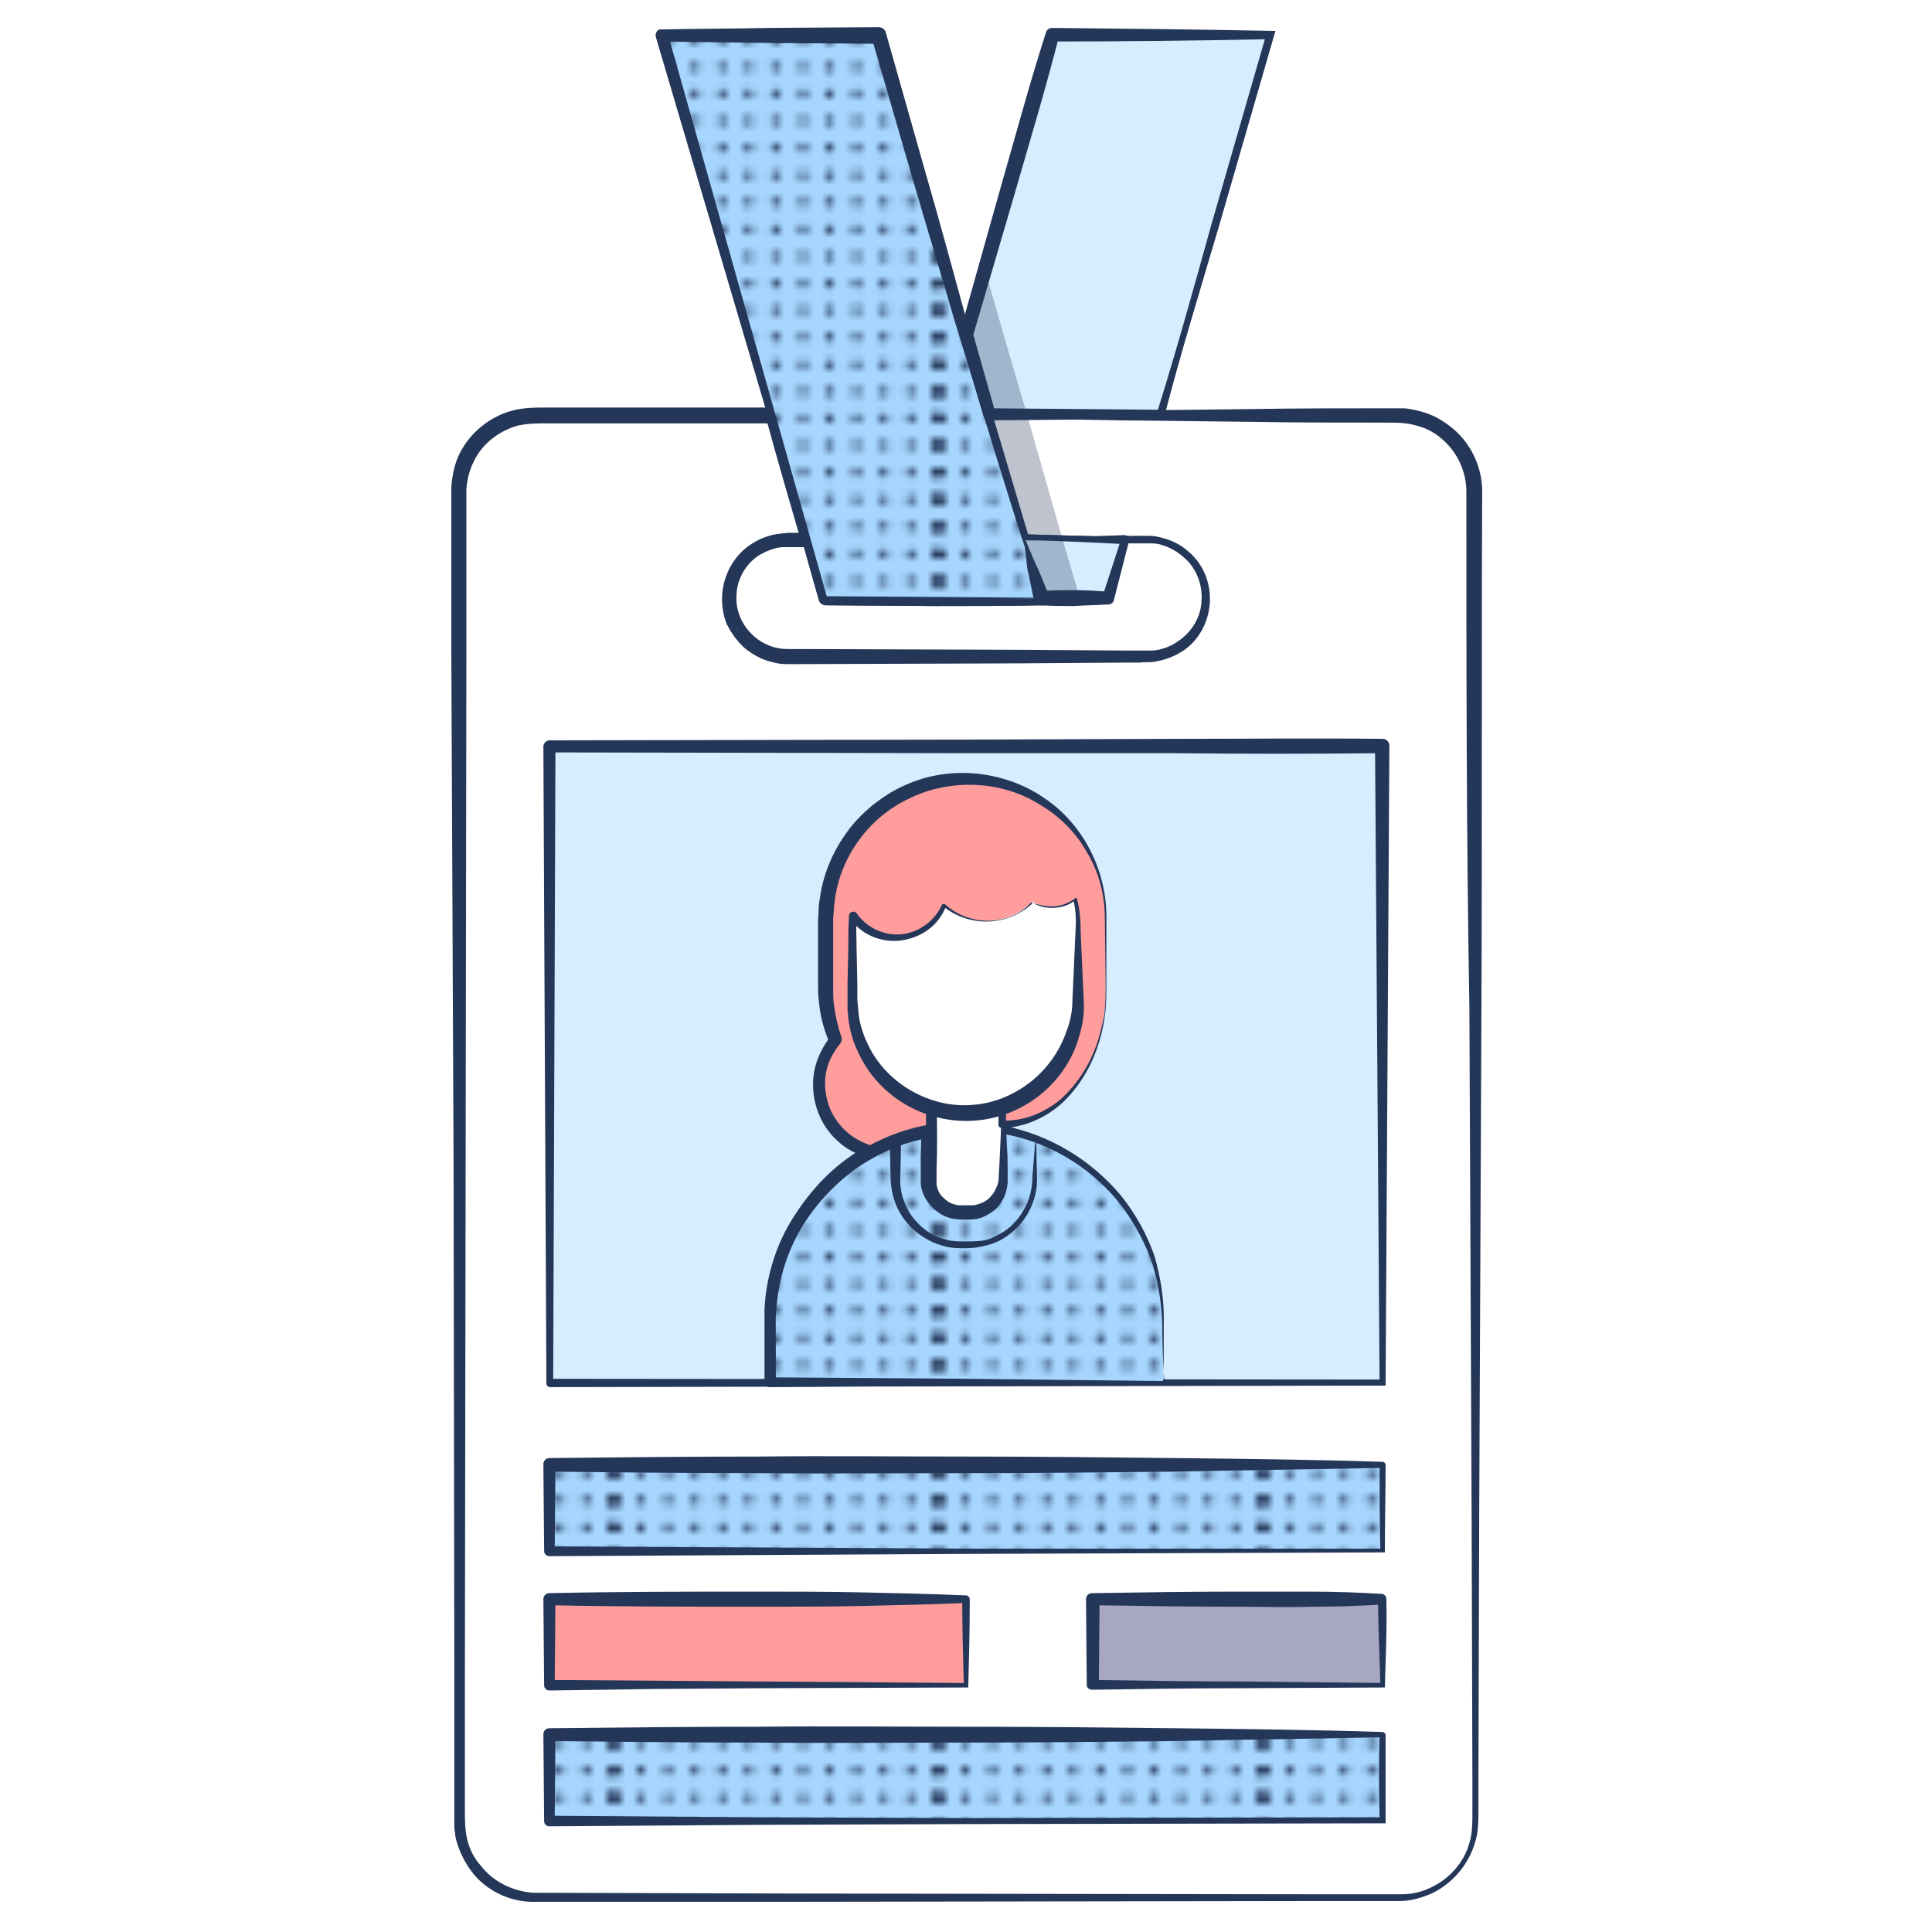 <?xml version="1.0" encoding="utf-8"?>
<!-- Generator: Adobe Illustrator 22.1.0, SVG Export Plug-In . SVG Version: 6.00 Build 0)  -->
<svg version="1.1" id="Layer_1" xmlns="http://www.w3.org/2000/svg" xmlns:xlink="http://www.w3.org/1999/xlink" x="0px" y="0px"
	 viewBox="0 0 256 256" style="enable-background:new 0 0 256 256;" xml:space="preserve">
<style type="text/css">
	.st0{fill:none;}
	.st1{fill:#253759;}
	.st2{clip-path:url(#SVGID_2_);fill:#253759;}
	.st3{clip-path:url(#SVGID_4_);fill:#253759;}
	.st4{fill:#FFFFFF;}
	.st5{fill:#D6ECFF;}
	.st6{fill:#A6D6FF;}
	.st7{fill:url(#SVGID_7_);}
	.st8{fill:url(#SVGID_8_);}
	.st9{fill:url(#SVGID_9_);}
	.st10{fill:#FF9D9D;}
	.st11{fill:#A8A7C2;}
	.st12{fill:url(#SVGID_10_);}
	.st13{opacity:0.3;fill:#253759;}
</style>
<pattern  x="-3588" y="-276" width="42.9" height="43" patternUnits="userSpaceOnUse" id="New_Pattern_Swatch_1" viewBox="43 -43 42.9 43" style="overflow:visible;">
	<g>
		<rect x="43" y="-43" class="st0" width="42.9" height="43"/>
		<g>
			<g>
				<circle class="st1" cx="85.9" cy="-41.2" r="0.6"/>
				<circle class="st1" cx="85.9" cy="-37.6" r="0.6"/>
				<circle class="st1" cx="85.9" cy="-34" r="0.6"/>
				<circle class="st1" cx="85.9" cy="-30.4" r="0.6"/>
				<circle class="st1" cx="85.9" cy="-26.9" r="0.6"/>
				<circle class="st1" cx="85.9" cy="-23.3" r="0.6"/>
				<circle class="st1" cx="85.9" cy="-19.7" r="0.6"/>
				<circle class="st1" cx="85.9" cy="-16.1" r="0.6"/>
				<circle class="st1" cx="85.9" cy="-12.6" r="0.6"/>
				<circle class="st1" cx="85.9" cy="-9" r="0.6"/>
				<circle class="st1" cx="85.9" cy="-5.4" r="0.6"/>
				<circle class="st1" cx="85.9" cy="-1.8" r="0.6"/>
				<circle class="st1" cx="85.8" cy="-41.2" r="0.6"/>
				<circle class="st1" cx="85.8" cy="-37.6" r="0.6"/>
				<circle class="st1" cx="85.8" cy="-34" r="0.6"/>
				<circle class="st1" cx="85.8" cy="-30.4" r="0.6"/>
				<circle class="st1" cx="85.8" cy="-26.9" r="0.6"/>
				<circle class="st1" cx="85.8" cy="-23.3" r="0.6"/>
				<circle class="st1" cx="85.8" cy="-19.7" r="0.6"/>
				<circle class="st1" cx="85.8" cy="-16.1" r="0.6"/>
				<circle class="st1" cx="85.8" cy="-12.6" r="0.6"/>
				<circle class="st1" cx="85.8" cy="-9" r="0.6"/>
				<circle class="st1" cx="85.8" cy="-5.4" r="0.6"/>
				<circle class="st1" cx="85.8" cy="-1.8" r="0.6"/>
			</g>
			<g>
				<defs>
					<rect id="SVGID_1_" x="85.8" y="-43" width="43" height="43"/>
				</defs>
				<clipPath id="SVGID_2_">
					<use xlink:href="#SVGID_1_"  style="overflow:visible;"/>
				</clipPath>
				<circle class="st2" cx="85.8" cy="-41.2" r="0.6"/>
				<circle class="st2" cx="85.8" cy="-37.6" r="0.6"/>
				<circle class="st2" cx="85.8" cy="-34" r="0.6"/>
				<circle class="st2" cx="85.8" cy="-30.4" r="0.6"/>
				<circle class="st2" cx="85.8" cy="-26.9" r="0.6"/>
				<circle class="st2" cx="85.8" cy="-23.3" r="0.6"/>
				<circle class="st2" cx="85.8" cy="-19.7" r="0.6"/>
				<circle class="st2" cx="85.8" cy="-16.1" r="0.6"/>
				<circle class="st2" cx="85.8" cy="-12.6" r="0.6"/>
				<circle class="st2" cx="85.8" cy="-9" r="0.6"/>
				<circle class="st2" cx="85.8" cy="-5.4" r="0.6"/>
				<circle class="st2" cx="85.8" cy="-1.8" r="0.6"/>
				<circle class="st2" cx="85.7" cy="-41.2" r="0.6"/>
				<circle class="st2" cx="85.7" cy="-37.6" r="0.6"/>
				<circle class="st2" cx="85.7" cy="-34" r="0.6"/>
				<circle class="st2" cx="85.7" cy="-30.4" r="0.6"/>
				<circle class="st2" cx="85.7" cy="-26.9" r="0.6"/>
				<circle class="st2" cx="85.7" cy="-23.3" r="0.6"/>
				<circle class="st2" cx="85.7" cy="-19.7" r="0.6"/>
				<circle class="st2" cx="85.7" cy="-16.1" r="0.6"/>
				<circle class="st2" cx="85.7" cy="-12.6" r="0.6"/>
				<circle class="st2" cx="85.7" cy="-9" r="0.6"/>
				<circle class="st2" cx="85.7" cy="-5.4" r="0.6"/>
				<circle class="st2" cx="85.7" cy="-1.8" r="0.6"/>
			</g>
		</g>
		<g>
			<g>
				<circle class="st1" cx="85.9" cy="-41.2" r="0.6"/>
				<circle class="st1" cx="85.9" cy="-37.6" r="0.6"/>
				<circle class="st1" cx="85.9" cy="-34" r="0.6"/>
				<circle class="st1" cx="85.9" cy="-30.4" r="0.6"/>
				<circle class="st1" cx="85.9" cy="-26.9" r="0.6"/>
				<circle class="st1" cx="85.9" cy="-23.3" r="0.6"/>
				<circle class="st1" cx="85.9" cy="-19.7" r="0.6"/>
				<circle class="st1" cx="85.9" cy="-16.1" r="0.6"/>
				<circle class="st1" cx="85.9" cy="-12.6" r="0.6"/>
				<circle class="st1" cx="85.9" cy="-9" r="0.6"/>
				<circle class="st1" cx="85.9" cy="-5.4" r="0.6"/>
				<circle class="st1" cx="85.9" cy="-1.8" r="0.6"/>
				<circle class="st1" cx="43" cy="-41.2" r="0.6"/>
				<circle class="st1" cx="46.5" cy="-41.2" r="0.6"/>
				<circle class="st1" cx="50.1" cy="-41.2" r="0.6"/>
				<circle class="st1" cx="53.7" cy="-41.2" r="0.6"/>
				<circle class="st1" cx="43" cy="-37.6" r="0.6"/>
				<circle class="st1" cx="46.5" cy="-37.6" r="0.6"/>
				<circle class="st1" cx="50.1" cy="-37.6" r="0.6"/>
				<circle class="st1" cx="53.7" cy="-37.6" r="0.6"/>
				<circle class="st1" cx="43" cy="-34" r="0.6"/>
				<circle class="st1" cx="46.5" cy="-34" r="0.6"/>
				<circle class="st1" cx="50.1" cy="-34" r="0.6"/>
				<circle class="st1" cx="53.7" cy="-34" r="0.6"/>
				<circle class="st1" cx="43" cy="-30.4" r="0.6"/>
				<circle class="st1" cx="46.5" cy="-30.4" r="0.6"/>
				<circle class="st1" cx="50.1" cy="-30.4" r="0.6"/>
				<circle class="st1" cx="53.7" cy="-30.4" r="0.6"/>
				<circle class="st1" cx="43" cy="-26.9" r="0.6"/>
				<circle class="st1" cx="46.5" cy="-26.9" r="0.6"/>
				<circle class="st1" cx="50.1" cy="-26.9" r="0.6"/>
				<circle class="st1" cx="53.7" cy="-26.9" r="0.6"/>
				<circle class="st1" cx="43" cy="-23.3" r="0.6"/>
				<circle class="st1" cx="46.5" cy="-23.3" r="0.6"/>
				<circle class="st1" cx="50.1" cy="-23.3" r="0.6"/>
				<circle class="st1" cx="53.7" cy="-23.3" r="0.6"/>
				<circle class="st1" cx="57.3" cy="-41.2" r="0.6"/>
				<circle class="st1" cx="60.8" cy="-41.2" r="0.6"/>
				<circle class="st1" cx="64.4" cy="-41.2" r="0.6"/>
				<circle class="st1" cx="68" cy="-41.2" r="0.6"/>
				<circle class="st1" cx="71.5" cy="-41.2" r="0.6"/>
				<circle class="st1" cx="57.3" cy="-37.6" r="0.6"/>
				<circle class="st1" cx="60.8" cy="-37.6" r="0.6"/>
				<circle class="st1" cx="64.4" cy="-37.6" r="0.6"/>
				<circle class="st1" cx="68" cy="-37.6" r="0.6"/>
				<circle class="st1" cx="71.5" cy="-37.6" r="0.6"/>
				<circle class="st1" cx="57.3" cy="-34" r="0.6"/>
				<circle class="st1" cx="60.8" cy="-34" r="0.6"/>
				<circle class="st1" cx="64.4" cy="-34" r="0.6"/>
				<circle class="st1" cx="68" cy="-34" r="0.6"/>
				<circle class="st1" cx="71.5" cy="-34" r="0.6"/>
				<circle class="st1" cx="57.3" cy="-30.4" r="0.6"/>
				<circle class="st1" cx="60.8" cy="-30.4" r="0.6"/>
				<circle class="st1" cx="64.4" cy="-30.4" r="0.6"/>
				<circle class="st1" cx="68" cy="-30.4" r="0.6"/>
				<circle class="st1" cx="71.5" cy="-30.4" r="0.6"/>
				<circle class="st1" cx="57.3" cy="-26.9" r="0.6"/>
				<circle class="st1" cx="60.8" cy="-26.9" r="0.6"/>
				<circle class="st1" cx="64.4" cy="-26.9" r="0.6"/>
				<circle class="st1" cx="68" cy="-26.9" r="0.6"/>
				<circle class="st1" cx="71.5" cy="-26.9" r="0.6"/>
				<circle class="st1" cx="57.3" cy="-23.3" r="0.6"/>
				<circle class="st1" cx="60.8" cy="-23.3" r="0.6"/>
				<circle class="st1" cx="64.4" cy="-23.3" r="0.6"/>
				<circle class="st1" cx="68" cy="-23.3" r="0.6"/>
				<circle class="st1" cx="71.5" cy="-23.3" r="0.6"/>
				<circle class="st1" cx="75.1" cy="-41.2" r="0.6"/>
				<circle class="st1" cx="78.7" cy="-41.2" r="0.6"/>
				<circle class="st1" cx="82.3" cy="-41.2" r="0.6"/>
				<circle class="st1" cx="85.8" cy="-41.2" r="0.6"/>
				<circle class="st1" cx="75.1" cy="-37.6" r="0.6"/>
				<circle class="st1" cx="78.7" cy="-37.6" r="0.6"/>
				<circle class="st1" cx="82.3" cy="-37.6" r="0.6"/>
				<circle class="st1" cx="85.8" cy="-37.6" r="0.6"/>
				<circle class="st1" cx="75.1" cy="-34" r="0.6"/>
				<circle class="st1" cx="78.7" cy="-34" r="0.6"/>
				<circle class="st1" cx="82.3" cy="-34" r="0.6"/>
				<circle class="st1" cx="85.8" cy="-34" r="0.6"/>
				<circle class="st1" cx="75.1" cy="-30.4" r="0.6"/>
				<circle class="st1" cx="78.7" cy="-30.4" r="0.6"/>
				<circle class="st1" cx="82.3" cy="-30.4" r="0.6"/>
				<circle class="st1" cx="85.8" cy="-30.4" r="0.6"/>
				<circle class="st1" cx="75.1" cy="-26.9" r="0.6"/>
				<circle class="st1" cx="78.7" cy="-26.9" r="0.6"/>
				<circle class="st1" cx="82.3" cy="-26.9" r="0.6"/>
				<circle class="st1" cx="85.8" cy="-26.9" r="0.6"/>
				<circle class="st1" cx="75.1" cy="-23.3" r="0.6"/>
				<circle class="st1" cx="78.7" cy="-23.3" r="0.6"/>
				<circle class="st1" cx="82.3" cy="-23.3" r="0.6"/>
				<circle class="st1" cx="85.8" cy="-23.3" r="0.6"/>
				<circle class="st1" cx="43" cy="-19.7" r="0.6"/>
				<circle class="st1" cx="46.5" cy="-19.7" r="0.6"/>
				<circle class="st1" cx="50.1" cy="-19.7" r="0.6"/>
				<circle class="st1" cx="53.7" cy="-19.7" r="0.6"/>
				<circle class="st1" cx="43" cy="-16.1" r="0.6"/>
				<circle class="st1" cx="46.5" cy="-16.1" r="0.6"/>
				<circle class="st1" cx="50.1" cy="-16.1" r="0.6"/>
				<circle class="st1" cx="53.7" cy="-16.1" r="0.6"/>
				<circle class="st1" cx="43" cy="-12.6" r="0.6"/>
				<circle class="st1" cx="46.5" cy="-12.6" r="0.6"/>
				<circle class="st1" cx="50.1" cy="-12.6" r="0.6"/>
				<circle class="st1" cx="53.7" cy="-12.6" r="0.6"/>
				<circle class="st1" cx="43" cy="-9" r="0.6"/>
				<circle class="st1" cx="46.5" cy="-9" r="0.6"/>
				<circle class="st1" cx="50.1" cy="-9" r="0.6"/>
				<circle class="st1" cx="53.7" cy="-9" r="0.6"/>
				<circle class="st1" cx="43" cy="-5.4" r="0.6"/>
				<circle class="st1" cx="46.5" cy="-5.4" r="0.6"/>
				<circle class="st1" cx="50.1" cy="-5.4" r="0.6"/>
				<circle class="st1" cx="53.7" cy="-5.4" r="0.6"/>
				<circle class="st1" cx="43" cy="-1.8" r="0.6"/>
				<circle class="st1" cx="46.5" cy="-1.8" r="0.6"/>
				<circle class="st1" cx="50.1" cy="-1.8" r="0.6"/>
				<circle class="st1" cx="53.7" cy="-1.8" r="0.6"/>
				<circle class="st1" cx="57.3" cy="-19.7" r="0.6"/>
				<circle class="st1" cx="60.8" cy="-19.7" r="0.6"/>
				<circle class="st1" cx="64.4" cy="-19.7" r="0.6"/>
				<circle class="st1" cx="68" cy="-19.7" r="0.6"/>
				<circle class="st1" cx="71.5" cy="-19.7" r="0.6"/>
				<circle class="st1" cx="57.3" cy="-16.1" r="0.6"/>
				<circle class="st1" cx="60.8" cy="-16.1" r="0.6"/>
				<circle class="st1" cx="64.4" cy="-16.1" r="0.6"/>
				<circle class="st1" cx="68" cy="-16.1" r="0.6"/>
				<circle class="st1" cx="71.5" cy="-16.1" r="0.6"/>
				<circle class="st1" cx="57.3" cy="-12.6" r="0.6"/>
				<circle class="st1" cx="60.8" cy="-12.6" r="0.6"/>
				<circle class="st1" cx="64.4" cy="-12.6" r="0.6"/>
				<circle class="st1" cx="68" cy="-12.6" r="0.6"/>
				<circle class="st1" cx="71.5" cy="-12.6" r="0.6"/>
				<circle class="st1" cx="57.3" cy="-9" r="0.6"/>
				<circle class="st1" cx="60.8" cy="-9" r="0.6"/>
				<circle class="st1" cx="64.4" cy="-9" r="0.6"/>
				<circle class="st1" cx="68" cy="-9" r="0.6"/>
				<circle class="st1" cx="71.5" cy="-9" r="0.6"/>
				<circle class="st1" cx="57.3" cy="-5.4" r="0.6"/>
				<circle class="st1" cx="60.8" cy="-5.4" r="0.6"/>
				<circle class="st1" cx="64.4" cy="-5.4" r="0.6"/>
				<circle class="st1" cx="68" cy="-5.4" r="0.6"/>
				<circle class="st1" cx="71.5" cy="-5.4" r="0.6"/>
				<circle class="st1" cx="57.3" cy="-1.8" r="0.6"/>
				<circle class="st1" cx="60.8" cy="-1.8" r="0.6"/>
				<circle class="st1" cx="64.4" cy="-1.8" r="0.6"/>
				<circle class="st1" cx="68" cy="-1.8" r="0.6"/>
				<circle class="st1" cx="71.5" cy="-1.8" r="0.6"/>
				<circle class="st1" cx="75.1" cy="-19.7" r="0.6"/>
				<circle class="st1" cx="78.7" cy="-19.7" r="0.6"/>
				<circle class="st1" cx="82.3" cy="-19.7" r="0.6"/>
				<circle class="st1" cx="85.8" cy="-19.7" r="0.6"/>
				<circle class="st1" cx="75.1" cy="-16.1" r="0.6"/>
				<circle class="st1" cx="78.7" cy="-16.1" r="0.6"/>
				<circle class="st1" cx="82.3" cy="-16.1" r="0.6"/>
				<circle class="st1" cx="85.8" cy="-16.1" r="0.6"/>
				<circle class="st1" cx="75.1" cy="-12.6" r="0.6"/>
				<circle class="st1" cx="78.7" cy="-12.6" r="0.6"/>
				<circle class="st1" cx="82.3" cy="-12.6" r="0.6"/>
				<circle class="st1" cx="85.8" cy="-12.6" r="0.6"/>
				<circle class="st1" cx="75.1" cy="-9" r="0.6"/>
				<circle class="st1" cx="78.7" cy="-9" r="0.6"/>
				<circle class="st1" cx="82.3" cy="-9" r="0.6"/>
				<circle class="st1" cx="85.8" cy="-9" r="0.6"/>
				<circle class="st1" cx="75.1" cy="-5.4" r="0.6"/>
				<circle class="st1" cx="78.7" cy="-5.4" r="0.6"/>
				<circle class="st1" cx="82.3" cy="-5.4" r="0.6"/>
				<circle class="st1" cx="85.8" cy="-5.4" r="0.6"/>
				<circle class="st1" cx="75.1" cy="-1.8" r="0.6"/>
				<circle class="st1" cx="78.7" cy="-1.8" r="0.6"/>
				<circle class="st1" cx="82.3" cy="-1.8" r="0.6"/>
				<circle class="st1" cx="85.8" cy="-1.8" r="0.6"/>
				<circle class="st1" cx="42.9" cy="-41.2" r="0.6"/>
				<circle class="st1" cx="42.9" cy="-37.6" r="0.6"/>
				<circle class="st1" cx="42.9" cy="-34" r="0.6"/>
				<circle class="st1" cx="42.9" cy="-30.4" r="0.6"/>
				<circle class="st1" cx="42.9" cy="-26.9" r="0.6"/>
				<circle class="st1" cx="42.9" cy="-23.3" r="0.6"/>
				<circle class="st1" cx="42.9" cy="-19.7" r="0.6"/>
				<circle class="st1" cx="42.9" cy="-16.1" r="0.6"/>
				<circle class="st1" cx="42.9" cy="-12.6" r="0.6"/>
				<circle class="st1" cx="42.9" cy="-9" r="0.6"/>
				<circle class="st1" cx="42.9" cy="-5.4" r="0.6"/>
				<circle class="st1" cx="42.9" cy="-1.8" r="0.6"/>
			</g>
			<g>
				<defs>
					<rect id="SVGID_3_" x="42.9" y="-43" width="43" height="43"/>
				</defs>
				<clipPath id="SVGID_4_">
					<use xlink:href="#SVGID_3_"  style="overflow:visible;"/>
				</clipPath>
				<circle class="st3" cx="42.9" cy="-41.2" r="0.6"/>
				<circle class="st3" cx="42.9" cy="-37.6" r="0.6"/>
				<circle class="st3" cx="42.9" cy="-34" r="0.6"/>
				<circle class="st3" cx="42.9" cy="-30.4" r="0.6"/>
				<circle class="st3" cx="42.9" cy="-26.9" r="0.6"/>
				<circle class="st3" cx="42.9" cy="-23.3" r="0.6"/>
				<circle class="st3" cx="42.9" cy="-19.7" r="0.6"/>
				<circle class="st3" cx="42.9" cy="-16.1" r="0.6"/>
				<circle class="st3" cx="42.9" cy="-12.6" r="0.6"/>
				<circle class="st3" cx="42.9" cy="-9" r="0.6"/>
				<circle class="st3" cx="42.9" cy="-5.4" r="0.6"/>
				<circle class="st3" cx="42.9" cy="-1.8" r="0.6"/>
				<circle class="st3" cx="42.8" cy="-41.2" r="0.6"/>
				<circle class="st3" cx="42.8" cy="-37.6" r="0.6"/>
				<circle class="st3" cx="42.8" cy="-34" r="0.6"/>
				<circle class="st3" cx="42.8" cy="-30.4" r="0.6"/>
				<circle class="st3" cx="42.8" cy="-26.9" r="0.6"/>
				<circle class="st3" cx="42.8" cy="-23.3" r="0.6"/>
				<circle class="st3" cx="42.8" cy="-19.7" r="0.6"/>
				<circle class="st3" cx="42.8" cy="-16.1" r="0.6"/>
				<circle class="st3" cx="42.8" cy="-12.6" r="0.6"/>
				<circle class="st3" cx="42.8" cy="-9" r="0.6"/>
				<circle class="st3" cx="42.8" cy="-5.4" r="0.6"/>
				<circle class="st3" cx="42.8" cy="-1.8" r="0.6"/>
			</g>
		</g>
		<g>
			<g>
				<circle class="st1" cx="43" cy="-41.2" r="0.6"/>
				<circle class="st1" cx="43" cy="-37.6" r="0.6"/>
				<circle class="st1" cx="43" cy="-34" r="0.6"/>
				<circle class="st1" cx="43" cy="-30.4" r="0.6"/>
				<circle class="st1" cx="43" cy="-26.9" r="0.6"/>
				<circle class="st1" cx="43" cy="-23.3" r="0.6"/>
				<circle class="st1" cx="43" cy="-19.7" r="0.6"/>
				<circle class="st1" cx="43" cy="-16.1" r="0.6"/>
				<circle class="st1" cx="43" cy="-12.6" r="0.6"/>
				<circle class="st1" cx="43" cy="-9" r="0.6"/>
				<circle class="st1" cx="43" cy="-5.4" r="0.6"/>
				<circle class="st1" cx="43" cy="-1.8" r="0.6"/>
				<circle class="st1" cx="42.9" cy="-41.2" r="0.6"/>
				<circle class="st1" cx="42.9" cy="-37.6" r="0.6"/>
				<circle class="st1" cx="42.9" cy="-34" r="0.6"/>
				<circle class="st1" cx="42.9" cy="-30.4" r="0.6"/>
				<circle class="st1" cx="42.9" cy="-26.9" r="0.6"/>
				<circle class="st1" cx="42.9" cy="-23.3" r="0.6"/>
				<circle class="st1" cx="42.9" cy="-19.7" r="0.6"/>
				<circle class="st1" cx="42.9" cy="-16.1" r="0.6"/>
				<circle class="st1" cx="42.9" cy="-12.6" r="0.6"/>
				<circle class="st1" cx="42.9" cy="-9" r="0.6"/>
				<circle class="st1" cx="42.9" cy="-5.4" r="0.6"/>
				<circle class="st1" cx="42.9" cy="-1.8" r="0.6"/>
			</g>
			<g>
				<defs>
					<rect id="SVGID_5_" y="-43" width="43" height="43"/>
				</defs>
				<clipPath id="SVGID_6_">
					<use xlink:href="#SVGID_5_"  style="overflow:visible;"/>
				</clipPath>
			</g>
		</g>
	</g>
</pattern>
<g>
	<g>
		<path class="st4" d="M195.3,65.1v176.1c0,5.6-4.5,10.1-10.1,10.1H70.8c-5.6,0-10.1-4.5-10.1-10.1V65.1c0-5.6,4.5-10.1,10.1-10.1
			h31.4l4.8,16.5h-2.8c-2.1,0-4.1,0.9-5.5,2.3c-1.4,1.4-2.3,3.4-2.3,5.5c0,4.3,3.5,7.8,7.8,7.8h47.6c2.1,0,4.1-0.9,5.5-2.3
			c1.4-1.4,2.3-3.4,2.3-5.5c0-4.3-3.5-7.8-7.8-7.8h-16L131.1,55h54.2C190.8,55,195.3,59.5,195.3,65.1z"/>
		<path class="st1" d="M196.4,65.1c-0.1,22.7,0,45.5-0.1,68.2l-0.3,68.2l-0.1,34.1l0,4.3c0,1.4,0,3-0.5,4.4c-0.9,2.9-3,5.3-5.7,6.6
			c-1.4,0.6-2.8,1-4.3,1l-4.3,0l-8.5,0l-68.2,0.1l-34.1,0c-3-0.1-6-1.6-7.8-4c-0.9-1.2-1.6-2.6-2-4c-0.1-0.4-0.2-0.7-0.2-1.1
			c-0.1-0.4-0.1-0.8-0.1-1.1c0-0.8,0-1.4,0-2.2l0-17.1l-0.1-68.2L59.8,86l0-17.1c0-1.4,0-2.8,0-4.3c0.1-1.5,0.4-3.1,1.1-4.5
			c1.4-2.8,4-4.9,7-5.7C69.4,54,71,54,72.4,54l4.3,0l8.5,0l17.1,0c0.5,0,0.8,0.3,1,0.7l0,0c1.6,5.5,3.2,11,4.8,16.5
			c0.2,0.5-0.2,1.1-0.7,1.3c-0.1,0-0.2,0-0.3,0l-1.8,0l-0.9,0c-0.3,0-0.5,0-0.8,0c-1,0.1-2,0.5-2.9,1c-1.8,1.1-3,3.1-3.1,5.2
			c-0.2,2.1,0.7,4.2,2.3,5.6c0.8,0.7,1.7,1.2,2.8,1.5c0.5,0.1,1,0.2,1.6,0.2c0.6,0,1.2,0,1.8,0l28.8,0.1l14.4,0.1l1.8,0
			c0.6,0,1.2,0,1.7,0c1.1-0.1,2.2-0.5,3.1-1.1c1.9-1.2,3.2-3.2,3.3-5.4c0.2-2.2-0.7-4.5-2.4-5.9c-0.8-0.7-1.8-1.3-2.9-1.6
			c-0.5-0.2-1.1-0.2-1.6-0.2c-0.6,0-1.2,0-1.8,0L135.8,72c-0.2,0-0.4-0.1-0.4-0.3l-4.7-16.5l0,0c-0.1-0.2,0.1-0.4,0.3-0.5
			c0,0,0.1,0,0.1,0l0,0c5.8-0.2,11.7-0.2,17.5-0.3l17.5-0.2c5.8-0.1,11.7-0.1,17.5-0.1c0.8,0,1.4,0,2.2,0c0.8,0,1.6,0.2,2.4,0.4
			c1.6,0.4,3,1.2,4.2,2.2C194.9,58.7,196.4,61.9,196.4,65.1z M194.3,65.1c0-2.6-1.2-5.2-3.2-6.9c-1-0.9-2.2-1.5-3.4-1.8
			c-1.3-0.4-2.5-0.4-4.1-0.4c-5.8,0-11.7,0-17.5-0.1l-17.5-0.2c-5.8-0.1-11.7-0.2-17.5-0.3l0.4-0.5l0,0l4.9,16.5l-0.4-0.3l14.4-0.1
			c0.6,0,1.2,0,1.8,0c0.6,0,1.3,0.1,1.9,0.3c1.2,0.3,2.4,0.9,3.4,1.8c2,1.7,3,4.3,2.8,6.9c-0.2,2.6-1.6,5.1-3.8,6.4
			c-1.1,0.7-2.4,1.1-3.6,1.3c-0.7,0.1-1.3,0-1.9,0.1l-1.8,0l-14.4,0.1l-28.8,0.1c-0.6,0-1.2,0-1.8,0c-0.7,0-1.3-0.1-2-0.3
			c-1.3-0.3-2.5-1-3.5-1.8c-1-0.9-1.8-2-2.4-3.2c-0.5-1.2-0.7-2.6-0.6-4c0.2-2.7,1.7-5.3,4-6.7c1.1-0.7,2.5-1.2,3.8-1.3
			c0.3,0,0.7-0.1,1-0.1l0.9,0l1.8,0l-1,1.3c-1.6-5.5-3.2-11-4.7-16.5l0,0l1,0.7l-17.1,0l-8.5,0l-4.3,0c-1.5,0-2.7,0-4,0.3
			c-2.5,0.7-4.7,2.4-5.8,4.7c-0.6,1.2-0.9,2.4-1,3.7c0,1.3,0,2.8,0,4.2l0,17.1l-0.1,68.2l-0.1,68.2l0,17.1c0,1.5,0,2.8,0.3,4.1
			c0.3,1.3,0.9,2.5,1.8,3.5c1.6,2.1,4.2,3.4,6.9,3.6l34.1,0.1l68.2,0.1l8.5,0l4.3,0c1.4,0,2.7-0.3,3.9-0.9c2.4-1.1,4.4-3.3,5.1-5.9
			c0.4-1.3,0.4-2.6,0.4-4.1l0-4.3l-0.1-34.1l-0.3-68.2C194.3,110.6,194.3,87.8,194.3,65.1z"/>
	</g>
	<g>
		<rect x="72.8" y="98.9" class="st5" width="110.4" height="84.3"/>
		<path class="st1" d="M183.6,183.6l-110.7,0.2c-0.3,0-0.5-0.2-0.5-0.5L72,98.9c0-0.4,0.4-0.8,0.8-0.8h0L128,98l27.6-0.1
			c9.2,0,18.4-0.1,27.6,0l0,0c0.5,0,0.9,0.4,0.9,0.9L183.6,183.6z M182.8,182.8l-0.6-83.9l0.9,0.9c-9.2,0.1-18.4,0.1-27.6,0
			L128,99.8l-55.2-0.1l0.8-0.8l-0.3,84.3l-0.5-0.5L182.8,182.8z"/>
	</g>
	<g>
		<path class="st1" d="M159.7,79.3c0,1.8-0.7,3.7-1.9,5.1c-1.2,1.4-2.9,2.4-4.7,2.7c-0.9,0.2-1.8,0.1-2.7,0.1l-2.7,0l-5.4,0.1
			l-21.7,0.3l-10.9,0.1l-5.4,0c-2,0-3.9-0.7-5.4-1.9c-1.5-1.3-2.6-3.1-2.9-5c-0.4-1.9,0-4,1-5.8c1-1.7,2.6-3.1,4.5-3.8
			c0.9-0.3,1.9-0.5,2.9-0.5l2.7,0c0.4,0,0.7,0.3,0.8,0.6l0,0l2.3,7.7l-0.9-0.7l14.4-0.1c4.8,0,9.6,0,14.4,0.1l-0.9,1.2
			c-0.7-2.6-1.4-5.2-2.1-7.8l0,0c-0.1-0.4,0.1-0.8,0.5-0.9c0.1,0,0.1,0,0.2,0l14.1,0.4l1.8,0.1c0.3,0,0.6,0,0.9,0.1
			c0.3,0,0.6,0.1,0.9,0.2c1.2,0.3,2.3,0.8,3.2,1.6C158.6,74.5,159.7,76.9,159.7,79.3z M159.5,79.3c0-2.3-1.2-4.6-3-5.9
			c-0.9-0.7-2-1.2-3.1-1.4c-1.1-0.2-2.3-0.1-3.5-0.1l-14.1,0.4l0.8-1c0.8,2.6,1.6,5.1,2.4,7.7c0.2,0.5-0.1,1-0.6,1.2
			c-0.1,0-0.2,0-0.2,0l0,0c-4.8,0.1-9.6,0.1-14.4,0.1l-14.4-0.1l0,0c-0.4,0-0.8-0.3-0.9-0.7l-2.2-7.8l0.8,0.6l-2.7,0
			c-0.8,0-1.6,0.1-2.4,0.4c-1.5,0.5-2.9,1.6-3.7,3c-0.8,1.4-1.2,3.1-0.9,4.7c0.3,1.6,1.1,3.1,2.4,4.2c1.3,1.1,2.9,1.7,4.6,1.7l5.4,0
			l10.9,0.1l21.7,0.3l5.4,0.1l2.7,0c0.9,0,1.8,0.1,2.7-0.1c1.8-0.3,3.4-1.2,4.6-2.6C158.8,82.9,159.5,81.1,159.5,79.3z"/>
	</g>
	<g>
		<path class="st1" d="M159.7,79.3c0,1.8-0.7,3.7-1.9,5.1c-1.2,1.4-2.9,2.4-4.7,2.7c-0.9,0.2-1.8,0.1-2.7,0.1l-2.7,0l-5.4,0.1
			l-21.7,0.3l-10.9,0.1l-5.4,0c-2,0-3.9-0.7-5.4-1.9c-1.5-1.3-2.6-3.1-2.9-5c-0.4-1.9,0-4,1-5.8c1-1.7,2.6-3.1,4.5-3.8
			c0.9-0.3,1.9-0.5,2.9-0.5l2.7,0c0.4,0,0.7,0.3,0.8,0.6l0,0l2.3,7.7l-0.9-0.7l14.4-0.1c4.8,0,9.6,0,14.4,0.1l-0.9,1.2
			c-0.7-2.6-1.4-5.2-2.1-7.8l0,0c-0.1-0.4,0.1-0.8,0.5-0.9c0.1,0,0.1,0,0.2,0l14.1,0.4l1.8,0.1c0.3,0,0.6,0,0.9,0.1
			c0.3,0,0.6,0.1,0.9,0.2c1.2,0.3,2.3,0.8,3.2,1.6C158.6,74.5,159.7,76.9,159.7,79.3z M159.5,79.3c0-2.3-1.2-4.6-3-5.9
			c-0.9-0.7-2-1.2-3.1-1.4c-1.1-0.2-2.3-0.1-3.5-0.1l-14.1,0.4l0.8-1c0.8,2.6,1.6,5.1,2.4,7.7c0.2,0.5-0.1,1-0.6,1.2
			c-0.1,0-0.2,0-0.2,0l0,0c-4.8,0.1-9.6,0.1-14.4,0.1l-14.4-0.1l0,0c-0.4,0-0.8-0.3-0.9-0.7l-2.2-7.8l0.8,0.6l-2.7,0
			c-0.8,0-1.6,0.1-2.4,0.4c-1.5,0.5-2.9,1.6-3.7,3c-0.8,1.4-1.2,3.1-0.9,4.7c0.3,1.6,1.1,3.1,2.4,4.2c1.3,1.1,2.9,1.7,4.6,1.7l5.4,0
			l10.9,0.1l21.7,0.3l5.4,0.1l2.7,0c0.9,0,1.8,0.1,2.7-0.1c1.8-0.3,3.4-1.2,4.6-2.6C158.8,82.9,159.5,81.1,159.5,79.3z"/>
	</g>
	<polygon class="st6" points="138.1,79.3 109.2,79.3 107,71.5 102.2,55 87.7,4.7 116.5,4.7 128,44.4 131.1,55 135.8,71.5 	"/>
	<rect x="72.8" y="194" class="st6" width="110.4" height="11.4"/>
	<rect x="72.8" y="229.8" class="st6" width="110.4" height="11.4"/>
	<path class="st6" d="M154.1,175.4v7.8h-52.3v-7.8c0-9.8,5.4-18.4,13.4-22.8c1.1-0.6,2.3-1.2,3.5-1.6c1.4-0.5,2.9-1,4.4-1.2v6.5
		c0,2.3,1.9,4.2,4.2,4.2h1.1c2.3,0,4.2-1.9,4.2-4.2v-6.5c1.5,0.3,3,0.7,4.4,1.2c3.5,1.3,6.6,3.4,9.3,6
		C151.2,161.7,154.1,168.2,154.1,175.4z"/>
	<g>
		<pattern  id="SVGID_7_" xlink:href="#New_Pattern_Swatch_1" patternTransform="matrix(1 0 0 1 14.4 0)">
		</pattern>
		<polygon class="st7" points="138.1,79.3 109.2,79.3 107,71.5 102.2,55 87.7,4.7 116.5,4.7 128,44.4 131.1,55 135.8,71.5 		"/>
		<path class="st1" d="M138.1,79.3l-28.9,0.3c-0.1,0-0.3-0.1-0.3-0.2l-22-74.5c-0.1-0.4,0.1-0.9,0.5-1c0.1,0,0.1,0,0.2,0l0,0
			c4.8-0.1,9.6-0.1,14.4-0.2l14.4-0.1c0.5,0,0.9,0.3,1,0.8l5.3,18.7c1.8,6.2,3.5,12.5,5.2,18.7c1.7,6.2,3.4,12.5,5.1,18.7l2.5,9.4
			l1.2,4.8L138.1,79.3z M138,79.2l-1.5-4.6l-1.5-4.5l-2.9-9.3c-1.9-6.2-3.8-12.4-5.7-18.6c-1.8-6.2-3.7-12.4-5.5-18.6L115.5,5l1,0.8
			l-14.4-0.1c-4.8-0.1-9.6-0.1-14.4-0.2l0.8-1l21.1,74.7l-0.3-0.2L138,79.2z"/>
	</g>
	<g>
		<polygon class="st5" points="135.8,71.5 149,71.5 146.8,79.3 138.1,79.3 		"/>
		<path class="st1" d="M135.7,71.5c2.1-0.1,4.3-0.2,6.5-0.3c2.2-0.1,4.5-0.2,6.8-0.3c0.3,0,0.6,0.3,0.6,0.6c0,0.1,0,0.1,0,0.2l0,0
			l-2,7.8c-0.1,0.4-0.4,0.6-0.8,0.6l-0.1,0c-1.5,0.1-2.9,0.1-4.4,0.2c-1.5,0-2.9,0-4.4-0.1l-0.1,0c-0.4,0-0.7-0.3-0.8-0.7
			c-0.3-1.4-0.6-2.9-0.9-4.3L135.7,71.5z M135.9,71.6c0.6,1.4,1.1,2.7,1.7,3.9c0.5,1.2,1,2.4,1.4,3.5l-0.9-0.7
			c1.5-0.1,2.9-0.1,4.4-0.1c1.5,0,2.9,0.1,4.4,0.2l-0.8,0.6l2.5-7.7l0.6,0.8c-2.1-0.1-4.2-0.2-6.4-0.3
			C140.4,71.7,138.2,71.6,135.9,71.6z"/>
	</g>
	<g>
		<polygon class="st5" points="168.3,4.7 153.8,55 131.1,55 128,44.4 139.5,4.7 		"/>
		<path class="st1" d="M169,4.1l-7.4,25.6c-2.5,8.5-5.1,16.9-7.3,25.4c-0.1,0.3-0.3,0.4-0.6,0.4h0l-22.7,0.2c-0.4,0-0.6-0.2-0.7-0.6
			l0,0l-3.1-10.6c0-0.2,0-0.3,0-0.5l0,0l5.6-19.9c1.9-6.6,3.7-13.3,5.8-19.8l0,0c0.1-0.4,0.5-0.6,0.8-0.6
			C149.3,3.8,159.3,3.9,169,4.1z M167.6,5.2c-9.5,0.2-18.7,0.3-28.1,0.3l0.8-0.6c-1.7,6.7-3.7,13.3-5.6,19.9l-5.8,19.8v-0.5l3,10.6
			l-0.7-0.6l22.7,0.2l-0.6,0.4c2.6-8.3,4.9-16.6,7.2-24.9L167.6,5.2z"/>
	</g>
	<g>
		<pattern  id="SVGID_8_" xlink:href="#New_Pattern_Swatch_1" patternTransform="matrix(1 0 0 1 14.4 0)">
		</pattern>
		<rect x="72.8" y="194" class="st8" width="110.4" height="11.4"/>
		<path class="st1" d="M183.5,205.7l-55.3,0.2l-55.4,0.3c-0.4,0-0.7-0.3-0.7-0.7v0v0L72,194c0-0.4,0.3-0.8,0.8-0.8l0,0
			c9.2-0.1,18.4-0.2,27.6-0.2c9.2-0.1,18.4,0,27.6,0c9.2,0,18.4,0.1,27.6,0.2c9.2,0.1,18.4,0.2,27.6,0.5l0,0c0.2,0,0.4,0.2,0.4,0.4
			C183.6,197.9,183.5,201.8,183.5,205.7z M182.9,205.2c-0.1-3.7-0.1-7.4-0.1-11.1l0.4,0.4c-9.2,0.2-18.4,0.3-27.6,0.5
			c-9.2,0.1-18.4,0.2-27.6,0.2c-9.2,0-18.4,0.1-27.6,0c-9.2,0-18.4-0.1-27.6-0.2l0.8-0.8l-0.1,11.4l-0.7-0.7l55,0.3L182.9,205.2z"/>
	</g>
	<g>
		<pattern  id="SVGID_9_" xlink:href="#New_Pattern_Swatch_1" patternTransform="matrix(1 0 0 1 14.4 0)">
		</pattern>
		<rect x="72.8" y="229.8" class="st9" width="110.4" height="11.4"/>
		<path class="st1" d="M183.6,241.6l-55.4,0.1l-27.7,0.1l-27.7,0.2c-0.4,0-0.7-0.3-0.7-0.7v0v0L72,229.8c0-0.4,0.3-0.8,0.8-0.8l0,0
			c9.2-0.1,18.4-0.2,27.6-0.2c9.2-0.1,18.4,0,27.6,0c9.2,0,18.4,0.1,27.6,0.2c9.2,0.1,18.4,0.2,27.6,0.5c0.2,0,0.4,0.2,0.4,0.4
			C183.6,233.7,183.6,237.6,183.6,241.6z M182.8,240.8c-0.1-3.7-0.1-7.3,0-11l0.4,0.4c-9.2,0.2-18.4,0.3-27.6,0.5
			c-9.2,0.1-18.4,0.2-27.6,0.2c-9.2,0-18.4,0.1-27.6,0c-9.2,0-18.4-0.1-27.6-0.2l0.8-0.8l-0.1,11.4l-0.7-0.7l27.5,0.2l27.5,0.1
			L182.8,240.8z"/>
	</g>
	<g>
		<rect x="72.8" y="211.9" class="st10" width="55.2" height="11.4"/>
		<path class="st1" d="M128.3,223.6l-27.7,0.1l-13.9,0.1L72.8,224c-0.4,0-0.7-0.3-0.7-0.7v0l0,0L72,211.9c0-0.4,0.3-0.8,0.8-0.8l0,0
			c9.2-0.2,18.4-0.2,27.6-0.2c4.6,0,9.2,0,13.8,0.1c4.6,0.1,9.2,0.2,13.8,0.4l0,0c0.3,0,0.5,0.3,0.5,0.5
			C128.5,215.8,128.4,219.8,128.3,223.6z M127.7,223c-0.1-3.7-0.2-7.4-0.2-11.1l0.5,0.5c-4.6,0.2-9.2,0.3-13.8,0.4
			c-4.6,0.1-9.2,0.1-13.8,0.1c-9.2,0-18.4,0-27.6-0.2l0.8-0.8l-0.1,11.4l-0.7-0.7l13.7,0.1l13.7,0.1L127.7,223z"/>
	</g>
	<g>
		<rect x="144.7" y="211.9" class="st11" width="38.5" height="11.4"/>
		<path class="st1" d="M183.5,223.6l-19.4,0.1c-6.5,0-12.9,0.1-19.4,0.2c-0.4,0-0.7-0.3-0.7-0.6l0,0l0,0l-0.1-11.4
			c0-0.4,0.3-0.8,0.8-0.8l0,0c6.4-0.1,12.8-0.2,19.2-0.2c3.2,0,6.4,0,9.6,0c3.2,0,6.4,0.1,9.6,0.3l0,0c0.3,0,0.6,0.3,0.6,0.7
			C183.8,215.9,183.6,219.8,183.5,223.6z M182.9,223c-0.1-3.8-0.3-7.4-0.3-11.1l0.7,0.7c-3.2,0.2-6.4,0.3-9.6,0.3
			c-3.2,0.1-6.4,0-9.6,0c-6.4,0-12.8-0.1-19.2-0.2l0.8-0.8l-0.1,11.4l-0.7-0.7c6.3,0.1,12.7,0.2,19.1,0.2L182.9,223z"/>
	</g>
	<g>
		<pattern  id="SVGID_10_" xlink:href="#New_Pattern_Swatch_1" patternTransform="matrix(1 0 0 1 14.4 0)">
		</pattern>
		<path class="st12" d="M154.1,175.4v7.8h-52.3v-7.8c0-9.8,5.4-18.4,13.4-22.8c1.1-0.6,2.3-1.2,3.5-1.6c1.4-0.5,2.9-1,4.4-1.2v6.5
			c0,2.3,1.9,4.2,4.2,4.2h1.1c2.3,0,4.2-1.9,4.2-4.2v-6.5c1.5,0.3,3,0.7,4.4,1.2c3.5,1.3,6.6,3.4,9.3,6
			C151.2,161.7,154.1,168.2,154.1,175.4z"/>
		<path class="st1" d="M154.2,175.4c0,2.6,0,5.2,0,7.8c0,0.1,0,0.1-0.1,0.1l0,0h0l-26.1,0.3l-26.1,0.2c-0.3,0-0.6-0.3-0.6-0.6v0v0
			l0-5.5c0-0.9,0-1.8,0-2.8l0-1.4l0.1-1.4c0.2-1.9,0.6-3.7,1.2-5.5c0.6-1.8,1.4-3.5,2.4-5.1c2-3.2,4.5-6.1,7.7-8.3
			c3.1-2.2,6.7-3.7,10.4-4.5l0,0c0.5-0.1,1,0.2,1.1,0.8c0,0.1,0,0.1,0,0.2l0,0l0,6.8c0.1,0.9,0.5,1.7,1.2,2.3
			c0.3,0.3,0.7,0.5,1.2,0.6c0.4,0.1,0.8,0.1,1.5,0.1c0.6,0,1,0,1.5-0.1c0.4-0.1,0.9-0.3,1.2-0.6c0.7-0.6,1.2-1.4,1.3-2.4l0.1-3.3
			c0-1.1,0.1-2.3,0.2-3.4l0,0l0,0c0-0.3,0.3-0.5,0.6-0.5l0.1,0c6.1,1.2,11.6,4.6,15.5,9.3c1.9,2.4,3.4,5.1,4.4,8
			C153.8,169.3,154.3,172.4,154.2,175.4z M154,175.4c-0.1-3-0.6-6-1.6-8.8c-1.1-2.8-2.6-5.4-4.5-7.7c-3.9-4.6-9.3-7.7-15.2-8.7
			l0.6-0.5l0,0c0.1,1.1,0.1,2.3,0.2,3.4l0,1.7l0,0.9c0,0.3,0,0.6,0,0.9c-0.1,1.4-0.8,2.7-1.8,3.5c-0.5,0.4-1.1,0.8-1.8,0.9
			c-0.6,0.2-1.4,0.2-1.9,0.2c-0.5,0-1.3,0-1.9-0.2c-0.7-0.2-1.3-0.5-1.8-0.9c-1.1-0.9-1.8-2.2-1.9-3.6c0-0.4,0-0.7,0-0.9l0-0.9
			l0-1.7l0-3.4l1.2,1l0,0c-3.5,0.6-6.8,2-9.8,4c-2.9,2-5.4,4.6-7.3,7.6c-1.9,3-3.1,6.5-3.5,10c-0.3,1.8-0.2,3.6-0.2,5.4l0,5.5
			l-0.6-0.6l26.1,0.2l26.1,0.3h0l-0.1,0.1C154.1,180.6,154,178,154,175.4z"/>
	</g>
	<g>
		<path class="st1" d="M137.3,150.9l0.1,4.9c0.1,1.7-0.3,3.3-1.1,4.8c-0.8,1.5-2,2.7-3.5,3.6c-0.7,0.4-1.5,0.7-2.4,0.9
			c-0.8,0.2-1.7,0.3-2.5,0.3c-0.8,0-1.7,0-2.5-0.2c-0.8-0.2-1.7-0.5-2.4-0.9c-1.5-0.8-2.8-2-3.7-3.5c-0.9-1.5-1.3-3.3-1.3-5
			l-0.1-4.9c0-0.3,0.2-0.6,0.5-0.8l0,0c1.5-0.6,3-1.1,4.6-1.4c0.5-0.1,1,0.2,1.1,0.7c0,0.1,0,0.1,0,0.2l0,0l0.1,6.8
			c0.1,0.9,0.5,1.7,1.2,2.2c0.3,0.3,0.7,0.5,1.1,0.6c0.4,0.1,0.8,0.1,1.4,0.1c0.6,0,1,0,1.4-0.1c0.4-0.1,0.8-0.3,1.2-0.6
			c0.7-0.5,1.2-1.4,1.3-2.3l0.4-6.8l0-0.1c0-0.2,0.2-0.4,0.4-0.4c0,0,0.1,0,0.1,0c0.8,0.2,1.5,0.4,2.2,0.7c0.4,0.1,0.7,0.3,1.1,0.4
			C136.6,150.5,136.9,150.6,137.3,150.9z M137.2,151c-0.3,0-0.7-0.2-1.1-0.2c-0.4-0.1-0.7-0.2-1.1-0.2c-0.7-0.2-1.5-0.3-2.3-0.3
			l0.5-0.4l0.2,3.4l0.1,1.7l0,0.9c0,0.3,0,0.6,0,0.9c-0.1,1.4-0.7,2.7-1.8,3.6c-0.5,0.4-1.2,0.8-1.8,1c-0.7,0.2-1.4,0.2-2,0.2
			c-0.5,0-1.3,0-2-0.2c-0.7-0.2-1.3-0.5-1.9-1c-1.1-0.9-1.9-2.2-2-3.6c0-0.4,0-0.7,0-0.9l0-0.9l0-1.7l0.1-3.4l1.1,0.9
			c-1.5,0.2-2.9,0.6-4.3,1.1l0.5-0.8l-0.1,4.9c-0.1,1.5,0.3,3,1,4.3c0.7,1.3,1.8,2.4,3.1,3.2c0.7,0.4,1.4,0.6,2.1,0.8
			c0.8,0.2,1.5,0.2,2.3,0.2c0.8,0,1.5,0,2.3-0.1c0.8-0.1,1.5-0.4,2.2-0.8c1.4-0.7,2.5-1.8,3.3-3.2c0.8-1.3,1.2-2.9,1.2-4.5
			L137.2,151z"/>
	</g>
	<g>
		<path class="st4" d="M132.8,146.6v9.6c0,2.3-1.9,4.2-4.2,4.2h-1.1c-2.3,0-4.2-1.9-4.2-4.2v-9.6c1.5,0.5,3.1,0.8,4.8,0.8
			C129.7,147.4,131.3,147.1,132.8,146.6z"/>
		<path class="st1" d="M132.9,146.5c0.1,2.7,0.2,5.5,0.3,8.5c0,0.7,0.1,1.5,0,2.2c-0.1,0.8-0.5,1.5-1,2.1c-0.5,0.6-1.2,1.1-1.9,1.4
			c-0.4,0.2-0.8,0.3-1.2,0.3c-0.2,0-0.4,0-0.6,0.1l-0.5,0l-0.5,0c-0.2,0-0.4,0-0.6,0c-0.4,0-0.8-0.1-1.2-0.3c-0.8-0.3-1.5-0.8-2-1.4
			c-0.6-0.6-1-1.4-1.2-2.2c-0.1-0.4-0.1-0.9-0.2-1.2l0-1.1c-0.1-2.8-0.2-5.6,0-8.4l0-0.1c0-0.5,0.5-0.9,1-0.9c0.1,0,0.2,0,0.3,0.1
			c1.4,0.5,2.9,0.9,4.5,1c0.8,0.1,1.6,0.1,2.4,0c0.4,0,0.8,0,1.2-0.1l0.6-0.1l0.3,0C132.6,146.5,132.7,146.5,132.9,146.5z
			 M132.7,146.7c-0.1,0.1-0.1,0.1-0.2,0.2l-0.3,0.1c-0.2,0.1-0.4,0.2-0.6,0.2c-0.4,0.1-0.8,0.3-1.2,0.4c-0.8,0.2-1.6,0.4-2.5,0.4
			c-1.7,0.1-3.4,0-5.1-0.5l1.3-0.9c0.1,2.8,0.1,5.6,0,8.4l0,1.1c0,0.3,0,0.6,0,0.9c0.1,0.5,0.3,1.1,0.7,1.5c0.4,0.4,0.8,0.8,1.4,1
			c0.3,0.1,0.6,0.2,0.8,0.2c0.1,0,0.3,0,0.4,0l0.5,0l0.5,0c0.2,0,0.3,0,0.5,0c0.3,0,0.6-0.1,0.9-0.2c0.6-0.2,1.1-0.5,1.5-1
			c0.4-0.4,0.7-1,0.9-1.6c0.2-0.6,0.1-1.3,0.2-2C132.5,152.3,132.7,149.5,132.7,146.7z"/>
	</g>
	<g>
		<path class="st10" d="M146.5,121.7v9.8c0,8.7-5.4,17.5-13.8,17.5v-2.5c-1.5,0.5-3.1,0.8-4.8,0.8c-1.7,0-3.3-0.3-4.8-0.8v3.1
			c-2.8,0.5-5.5,1.5-7.9,2.9c-3.9-1-6.8-4.6-6.8-8.8c0-2.3,0.8-4.3,2.2-5.9c-0.8-2.1-1.2-4.3-1.2-6.6v-9.4
			c0-10.2,8.3-18.5,18.5-18.5c5,0,9.6,1.9,13.1,5.4c1,1,1.9,2.2,2.7,3.4C145.6,114.9,146.5,118.3,146.5,121.7z"/>
		<path class="st1" d="M146.6,121.7l0,8.6c0,1.4,0,2.9-0.2,4.3c-0.2,1.4-0.5,2.8-1,4.2c-0.9,2.7-2.5,5.3-4.6,7.3
			c-1.1,1-2.3,1.8-3.7,2.4c-1.4,0.6-2.8,0.9-4.3,1c-0.2,0-0.5-0.2-0.5-0.4l0,0v0l0-2.5l0.6,0.5c-3.2,1.1-6.7,1.1-9.9,0.1l0.8-0.5
			l0,3.1c0,0.3-0.2,0.5-0.5,0.6l0,0c-2.7,0.5-5.3,1.5-7.7,2.9c-0.2,0.1-0.3,0.1-0.5,0.1l0,0c-1.6-0.4-3.1-1.2-4.3-2.4
			c-1.2-1.1-2.1-2.6-2.6-4.2c-0.5-1.6-0.6-3.3-0.3-4.9c0.3-1.6,1.1-3.2,2.1-4.5l0,0l-0.1,0.8c-0.6-1.5-1.1-3.1-1.3-4.7
			c-0.1-0.8-0.2-1.6-0.2-2.4l0-2.3l0-4.7l0-2.3c0.1-0.8,0-1.6,0.2-2.5c0.4-3.3,1.7-6.4,3.6-9c0.9-1.3,2.1-2.5,3.4-3.6
			c1.3-1,2.6-1.9,4.2-2.6c3-1.4,6.3-1.9,9.5-1.6c3.2,0.3,6.4,1.4,9,3.2C143.6,109.2,146.7,115.5,146.6,121.7z M146.4,121.7
			c0-3.1-0.8-6.2-2.4-8.8c-1.5-2.7-3.8-4.9-6.4-6.4c-2.6-1.6-5.6-2.4-8.5-2.5c-3-0.1-6,0.5-8.6,1.8c-5.4,2.5-9.2,7.8-9.9,13.6
			c-0.1,0.7-0.1,1.5-0.2,2.2l0,2.3l0,4.7l0,2.3c0,0.8,0,1.5,0.1,2.2c0.2,1.5,0.5,2.9,1,4.3l0,0c0.1,0.3,0,0.6-0.1,0.8l0,0
			c-0.9,1.1-1.6,2.3-1.9,3.7c-0.3,1.4-0.2,2.8,0.2,4.2c0.4,1.4,1.2,2.6,2.2,3.6c1,1,2.3,1.7,3.6,2.1l-0.5,0.1
			c2.5-1.4,5.3-2.4,8.2-2.9l-0.5,0.6l0-3.1l0,0c0-0.3,0.3-0.6,0.6-0.6c0.1,0,0.1,0,0.2,0c3,1,6.3,1.1,9.2,0.1l0,0
			c0.3-0.1,0.5,0.1,0.6,0.3c0,0.1,0,0.1,0,0.2l0,2.5l-0.5-0.5c1.4,0,2.8-0.2,4.1-0.7c1.3-0.5,2.5-1.2,3.6-2.1c2.1-1.9,3.7-4.3,4.7-7
			c0.5-1.3,0.8-2.7,1.1-4.1c0.2-1.4,0.2-2.8,0.2-4.3L146.4,121.7z"/>
	</g>
	<g>
		<path class="st4" d="M139.4,120.2c-0.9,0-1.8-0.3-2.6-0.7c-1.6,1.5-3.7,2.5-6,2.5c-2.2,0-4.1-0.8-5.6-2.1c-1,2.5-3.5,4.3-6.4,4.3
			c-2.3,0-4.4-1.2-5.7-2.9c0,0.4-0.1,0.8-0.1,1.3v9.9c0,6.6,4.3,12.2,10.2,14.2c1.5,0.5,3.1,0.8,4.8,0.8c1.7,0,3.3-0.3,4.8-0.8
			c5.9-2,10.2-7.6,10.2-14.2v-9.9c0-1.2-0.1-2.3-0.4-3.4C141.7,119.8,140.6,120.2,139.4,120.2z"/>
		<path class="st1" d="M139.4,120.3c-0.9,0-1.8-0.2-2.6-0.7l0.1,0c-1.5,1.5-3.7,2.4-5.8,2.5c-2.2,0.1-4.4-0.6-6.1-2l0.4-0.1
			c-0.5,1.2-1.2,2.3-2.3,3.1c-1,0.8-2.3,1.3-3.6,1.5c-1.3,0.2-2.7,0-3.9-0.5c-1.2-0.5-2.3-1.4-3.1-2.5l1-0.3c-0.1,1.4,0,2.9,0,4.4
			l0.1,4.5l0,2.2l0.1,1.1l0.1,1.1c0.2,1.4,0.7,2.8,1.3,4c2.5,5.1,8.3,8.3,13.8,7.8c2.8-0.2,5.4-1.3,7.6-3c2.2-1.7,3.9-4.1,4.8-6.7
			c0.5-1.3,0.8-2.7,0.8-4.1l0.2-4.5l0.2-4.5c0.1-1.5,0.1-3-0.3-4.4l0.2,0.1C141.8,119.9,140.6,120.3,139.4,120.3z M139.4,120.1
			c1.1,0,2.2-0.4,3.1-1.1c0.1-0.1,0.2,0,0.2,0c0,0,0,0,0,0.1l0,0c0.4,1.4,0.5,3,0.5,4.5l0.2,4.5l0.2,4.5c0.1,1.6-0.1,3.1-0.6,4.7
			c-0.8,3-2.7,5.8-5.2,7.8c-2.5,2-5.6,3.2-8.8,3.4c-3.2,0.2-6.4-0.6-9.1-2.2c-2.7-1.6-4.9-4-6.2-6.9c-0.7-1.4-1.1-2.9-1.3-4.5
			c0-0.4-0.1-0.8-0.1-1.2l0-1.2l0-2.2l0.1-4.5c0-1.5,0-2.9,0.1-4.5l0,0c0-0.3,0.3-0.5,0.6-0.5c0.2,0,0.3,0.1,0.4,0.2
			c1.3,1.9,3.6,3,5.9,2.8c2.3-0.2,4.5-1.8,5.4-3.9l0,0c0.1-0.1,0.2-0.2,0.3-0.1c0,0,0.1,0,0.1,0c1.5,1.4,3.6,2.2,5.7,2.2
			c1.1,0,2.1-0.2,3.1-0.6c1-0.4,1.9-1,2.6-1.8c0,0,0.1,0,0.1,0C137.6,119.9,138.5,120.1,139.4,120.1z"/>
	</g>
	<polygon class="st13" points="140.8,71.5 136.1,55 133,44.4 130.5,35.7 128,44.4 131.1,55 135.8,71.5 138.1,79.3 143.1,79.3 	"/>
</g>
</svg>
